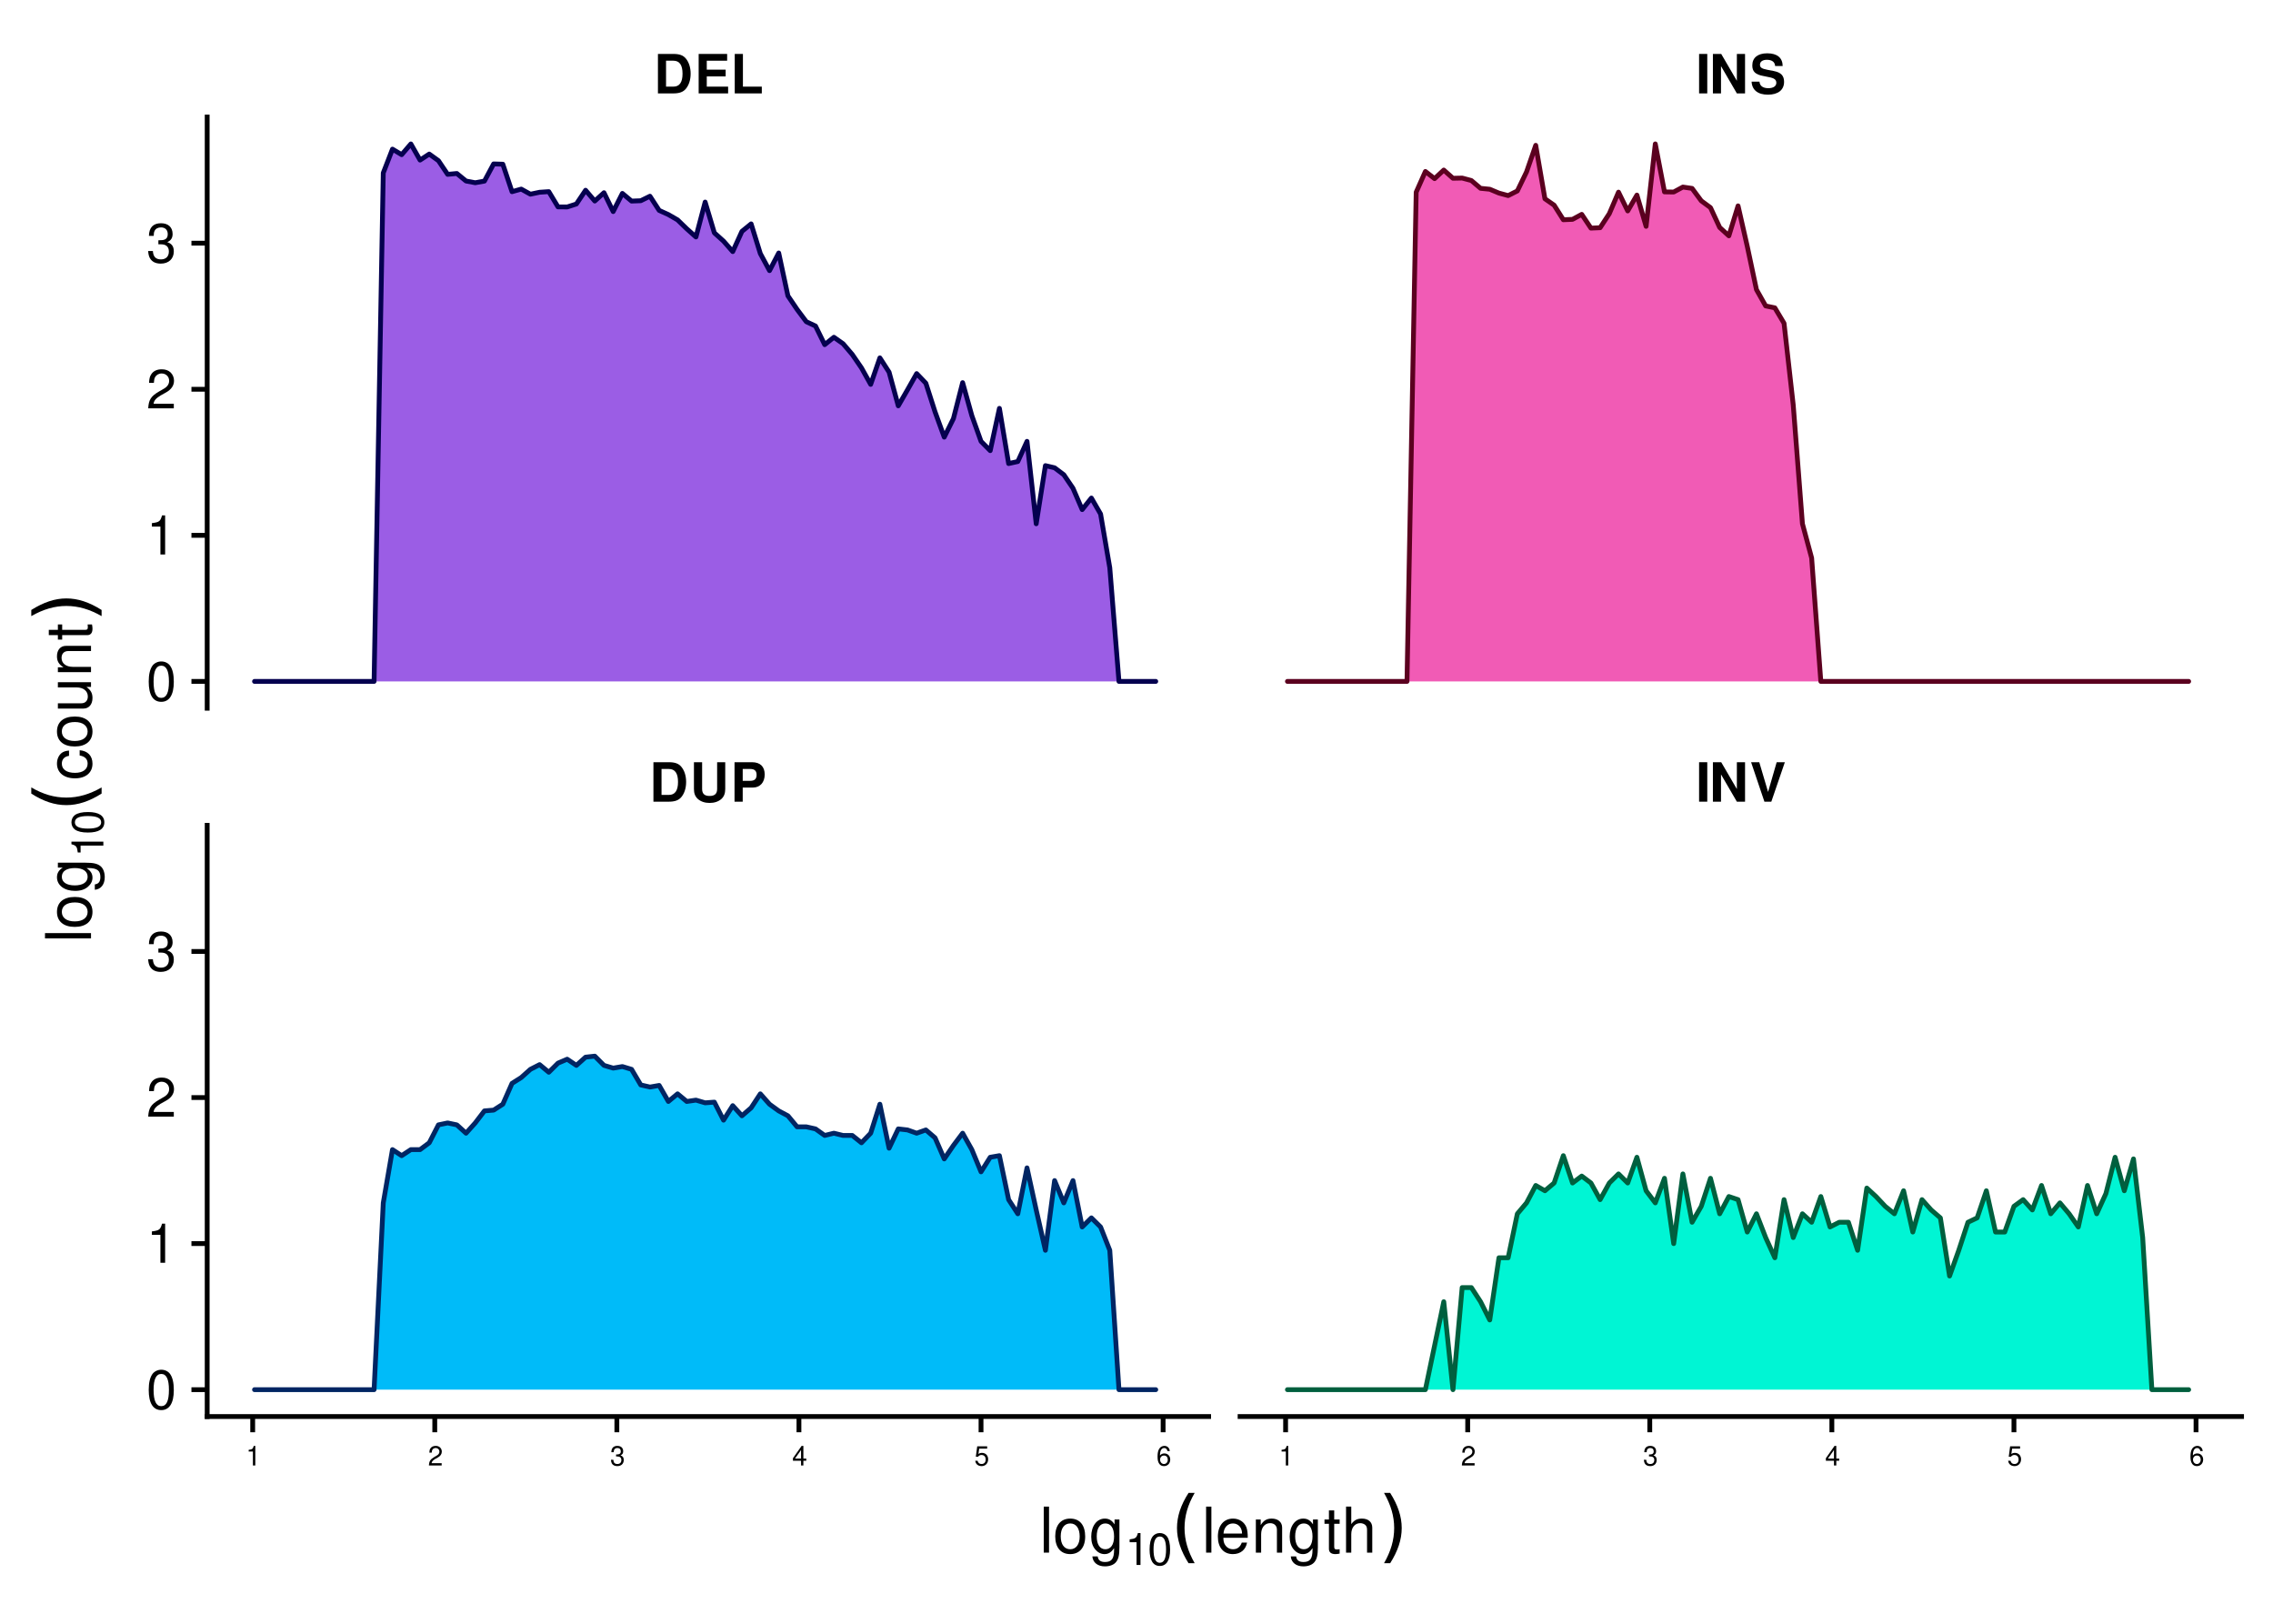 <?xml version="1.0" encoding="UTF-8"?>
<svg xmlns="http://www.w3.org/2000/svg" xmlns:xlink="http://www.w3.org/1999/xlink" width="504pt" height="360pt" viewBox="0 0 504 360" version="1.1">
<defs>
<g>
<symbol overflow="visible" id="glyph0-0">
<path style="stroke:none;" d=""/>
</symbol>
<symbol overflow="visible" id="glyph0-1">
<path style="stroke:none;" d="M 0.922 0 L 4.344 0 C 5.672 0 6.516 -0.312 7.109 -1.016 C 7.797 -1.844 8.172 -3.016 8.172 -4.375 C 8.172 -5.734 7.797 -6.906 7.109 -7.734 C 6.516 -8.453 5.688 -8.75 4.344 -8.75 L 0.922 -8.75 Z M 2.719 -1.5 L 2.719 -7.25 L 4.344 -7.25 C 5.703 -7.25 6.375 -6.297 6.375 -4.375 C 6.375 -2.453 5.703 -1.5 4.344 -1.5 Z M 2.719 -1.5 "/>
</symbol>
<symbol overflow="visible" id="glyph0-2">
<path style="stroke:none;" d="M 6.047 -8.75 L 6.047 -2.812 C 6.047 -1.766 5.516 -1.266 4.375 -1.266 C 3.25 -1.266 2.719 -1.766 2.719 -2.812 L 2.719 -8.75 L 0.906 -8.75 L 0.906 -2.812 C 0.906 -1.844 1.172 -1.141 1.766 -0.609 C 2.406 -0.031 3.328 0.281 4.375 0.281 C 5.438 0.281 6.359 -0.031 7 -0.609 C 7.578 -1.141 7.844 -1.844 7.844 -2.812 L 7.844 -8.75 Z M 6.047 -8.75 "/>
</symbol>
<symbol overflow="visible" id="glyph0-3">
<path style="stroke:none;" d="M 2.719 -3.125 L 4.953 -3.125 C 6.562 -3.125 7.594 -4.266 7.594 -6.031 C 7.594 -7.781 6.594 -8.75 4.781 -8.75 L 0.906 -8.75 L 0.906 0 L 2.719 0 Z M 2.719 -4.625 L 2.719 -7.25 L 4.391 -7.25 C 5.359 -7.25 5.797 -6.828 5.797 -5.938 C 5.797 -5.047 5.359 -4.625 4.391 -4.625 Z M 2.719 -4.625 "/>
</symbol>
<symbol overflow="visible" id="glyph0-4">
<path style="stroke:none;" d="M 2.562 -8.75 L 0.75 -8.75 L 0.75 0 L 2.562 0 Z M 2.562 -8.75 "/>
</symbol>
<symbol overflow="visible" id="glyph0-5">
<path style="stroke:none;" d="M 6.125 0 L 7.938 0 L 7.938 -8.75 L 6.125 -8.75 L 6.125 -2.797 L 2.656 -8.75 L 0.812 -8.75 L 0.812 0 L 2.609 0 L 2.609 -6.047 Z M 6.125 0 "/>
</symbol>
<symbol overflow="visible" id="glyph0-6">
<path style="stroke:none;" d="M 4.766 0 L 7.766 -8.75 L 5.953 -8.75 L 4.047 -2.156 L 2.094 -8.75 L 0.281 -8.75 L 3.234 0 Z M 4.766 0 "/>
</symbol>
<symbol overflow="visible" id="glyph0-7">
<path style="stroke:none;" d="M 2.75 -3.766 L 6.938 -3.766 L 6.938 -5.266 L 2.75 -5.266 L 2.75 -7.25 L 7.266 -7.25 L 7.266 -8.75 L 0.953 -8.75 L 0.953 0 L 7.484 0 L 7.484 -1.5 L 2.75 -1.5 Z M 2.75 -3.766 "/>
</symbol>
<symbol overflow="visible" id="glyph0-8">
<path style="stroke:none;" d="M 2.766 -8.75 L 0.953 -8.75 L 0.953 0 L 6.953 0 L 6.953 -1.5 L 2.766 -1.5 Z M 2.766 -8.75 "/>
</symbol>
<symbol overflow="visible" id="glyph0-9">
<path style="stroke:none;" d="M 7.281 -6.078 C 7.266 -7.891 6.062 -8.891 3.859 -8.891 C 1.75 -8.891 0.547 -7.906 0.547 -6.203 C 0.547 -4.844 1.219 -4.188 3 -3.859 L 4.219 -3.609 C 5.422 -3.391 5.875 -3.047 5.875 -2.344 C 5.875 -1.609 5.203 -1.156 4.109 -1.156 C 2.875 -1.156 2.203 -1.688 2.141 -2.609 L 0.391 -2.609 C 0.484 -0.75 1.781 0.281 4.016 0.281 C 6.266 0.281 7.594 -0.766 7.594 -2.562 C 7.594 -3.938 6.906 -4.656 5.281 -4.969 L 3.906 -5.234 C 2.625 -5.484 2.25 -5.734 2.25 -6.375 C 2.25 -7.031 2.828 -7.453 3.766 -7.453 C 4.906 -7.453 5.547 -6.969 5.609 -6.078 Z M 7.281 -6.078 "/>
</symbol>
<symbol overflow="visible" id="glyph1-0">
<path style="stroke:none;" d=""/>
</symbol>
<symbol overflow="visible" id="glyph1-1">
<path style="stroke:none;" d="M 1.547 -3.094 L 1.547 0 L 2.078 0 L 2.078 -4.344 L 1.734 -4.344 C 1.547 -3.672 1.422 -3.578 0.609 -3.469 L 0.609 -3.094 Z M 1.547 -3.094 "/>
</symbol>
<symbol overflow="visible" id="glyph1-2">
<path style="stroke:none;" d="M 3.031 -0.516 L 0.797 -0.516 C 0.859 -0.875 1.047 -1.109 1.562 -1.422 L 2.172 -1.766 C 2.766 -2.094 3.062 -2.531 3.062 -3.078 C 3.062 -3.438 2.922 -3.766 2.672 -4 C 2.422 -4.234 2.109 -4.344 1.703 -4.344 C 1.156 -4.344 0.766 -4.141 0.531 -3.781 C 0.375 -3.547 0.312 -3.281 0.297 -2.844 L 0.828 -2.844 C 0.844 -3.125 0.875 -3.312 0.953 -3.453 C 1.094 -3.719 1.375 -3.875 1.688 -3.875 C 2.172 -3.875 2.531 -3.531 2.531 -3.062 C 2.531 -2.719 2.328 -2.406 1.953 -2.203 L 1.391 -1.875 C 0.516 -1.359 0.25 -0.953 0.203 0 L 3.031 0 Z M 3.031 -0.516 "/>
</symbol>
<symbol overflow="visible" id="glyph1-3">
<path style="stroke:none;" d="M 1.328 -2 L 1.609 -2 C 2.188 -2 2.5 -1.734 2.5 -1.203 C 2.5 -0.656 2.172 -0.328 1.625 -0.328 C 1.031 -0.328 0.75 -0.625 0.719 -1.266 L 0.188 -1.266 C 0.219 -0.906 0.281 -0.688 0.375 -0.484 C 0.594 -0.078 1.016 0.141 1.594 0.141 C 2.469 0.141 3.031 -0.391 3.031 -1.219 C 3.031 -1.766 2.828 -2.062 2.312 -2.25 C 2.719 -2.406 2.906 -2.703 2.906 -3.141 C 2.906 -3.891 2.422 -4.344 1.609 -4.344 C 0.75 -4.344 0.297 -3.859 0.281 -2.938 L 0.812 -2.938 C 0.812 -3.203 0.844 -3.359 0.906 -3.484 C 1.031 -3.734 1.297 -3.875 1.625 -3.875 C 2.094 -3.875 2.375 -3.594 2.375 -3.125 C 2.375 -2.812 2.266 -2.641 2.031 -2.531 C 1.891 -2.469 1.688 -2.453 1.328 -2.438 Z M 1.328 -2 "/>
</symbol>
<symbol overflow="visible" id="glyph1-4">
<path style="stroke:none;" d="M 1.969 -1.047 L 1.969 0 L 2.484 0 L 2.484 -1.047 L 3.125 -1.047 L 3.125 -1.531 L 2.484 -1.531 L 2.484 -4.344 L 2.094 -4.344 L 0.172 -1.609 L 0.172 -1.047 Z M 1.969 -1.531 L 0.625 -1.531 L 1.969 -3.438 Z M 1.969 -1.531 "/>
</symbol>
<symbol overflow="visible" id="glyph1-5">
<path style="stroke:none;" d="M 2.859 -4.25 L 0.656 -4.25 L 0.344 -1.938 L 0.828 -1.938 C 1.078 -2.234 1.281 -2.328 1.609 -2.328 C 2.188 -2.328 2.531 -1.938 2.531 -1.312 C 2.531 -0.703 2.188 -0.328 1.609 -0.328 C 1.141 -0.328 0.859 -0.562 0.734 -1.047 L 0.203 -1.047 C 0.281 -0.703 0.344 -0.531 0.469 -0.375 C 0.703 -0.047 1.141 0.141 1.625 0.141 C 2.484 0.141 3.078 -0.484 3.078 -1.391 C 3.078 -2.219 2.516 -2.797 1.703 -2.797 C 1.406 -2.797 1.156 -2.719 0.922 -2.547 L 1.094 -3.734 L 2.859 -3.734 Z M 2.859 -4.25 "/>
</symbol>
<symbol overflow="visible" id="glyph1-6">
<path style="stroke:none;" d="M 2.984 -3.203 C 2.891 -3.922 2.438 -4.344 1.781 -4.344 C 1.312 -4.344 0.891 -4.109 0.641 -3.719 C 0.375 -3.297 0.266 -2.766 0.266 -1.984 C 0.266 -1.25 0.359 -0.781 0.625 -0.406 C 0.844 -0.047 1.219 0.141 1.688 0.141 C 2.5 0.141 3.078 -0.469 3.078 -1.312 C 3.078 -2.109 2.531 -2.672 1.781 -2.672 C 1.359 -2.672 1.031 -2.516 0.797 -2.203 C 0.797 -3.281 1.141 -3.875 1.75 -3.875 C 2.125 -3.875 2.375 -3.625 2.453 -3.203 Z M 1.703 -2.203 C 2.219 -2.203 2.531 -1.844 2.531 -1.266 C 2.531 -0.719 2.172 -0.328 1.688 -0.328 C 1.203 -0.328 0.828 -0.75 0.828 -1.297 C 0.828 -1.844 1.188 -2.203 1.703 -2.203 Z M 1.703 -2.203 "/>
</symbol>
<symbol overflow="visible" id="glyph2-0">
<path style="stroke:none;" d=""/>
</symbol>
<symbol overflow="visible" id="glyph2-1">
<path style="stroke:none;" d="M 3.297 -8.672 C 2.516 -8.672 1.781 -8.312 1.344 -7.734 C 0.797 -6.953 0.516 -5.812 0.516 -4.203 C 0.516 -1.266 1.469 0.281 3.297 0.281 C 5.094 0.281 6.078 -1.266 6.078 -4.125 C 6.078 -5.812 5.812 -6.938 5.25 -7.734 C 4.812 -8.328 4.109 -8.672 3.297 -8.672 Z M 3.297 -7.734 C 4.438 -7.734 5 -6.578 5 -4.219 C 5 -1.75 4.453 -0.594 3.281 -0.594 C 2.156 -0.594 1.594 -1.797 1.594 -4.188 C 1.594 -6.578 2.156 -7.734 3.297 -7.734 Z M 3.297 -7.734 "/>
</symbol>
<symbol overflow="visible" id="glyph2-2">
<path style="stroke:none;" d="M 3.109 -6.188 L 3.109 0 L 4.156 0 L 4.156 -8.672 L 3.469 -8.672 C 3.094 -7.344 2.859 -7.156 1.219 -6.953 L 1.219 -6.188 Z M 3.109 -6.188 "/>
</symbol>
<symbol overflow="visible" id="glyph2-3">
<path style="stroke:none;" d="M 6.078 -1.047 L 1.594 -1.047 C 1.703 -1.766 2.094 -2.219 3.125 -2.859 L 4.328 -3.531 C 5.516 -4.188 6.125 -5.078 6.125 -6.141 C 6.125 -6.859 5.844 -7.531 5.344 -8 C 4.844 -8.453 4.219 -8.672 3.406 -8.672 C 2.328 -8.672 1.531 -8.297 1.062 -7.547 C 0.75 -7.094 0.625 -6.547 0.594 -5.672 L 1.656 -5.672 C 1.688 -6.266 1.766 -6.609 1.906 -6.906 C 2.188 -7.422 2.734 -7.75 3.375 -7.75 C 4.328 -7.75 5.047 -7.062 5.047 -6.125 C 5.047 -5.422 4.656 -4.828 3.906 -4.391 L 2.797 -3.75 C 1.016 -2.719 0.5 -1.906 0.406 -0.016 L 6.078 -0.016 Z M 6.078 -1.047 "/>
</symbol>
<symbol overflow="visible" id="glyph2-4">
<path style="stroke:none;" d="M 2.656 -4 L 3.234 -4 C 4.375 -4 4.984 -3.453 4.984 -2.406 C 4.984 -1.312 4.328 -0.656 3.234 -0.656 C 2.078 -0.656 1.516 -1.25 1.438 -2.516 L 0.391 -2.516 C 0.438 -1.828 0.547 -1.375 0.75 -0.984 C 1.203 -0.141 2.031 0.281 3.188 0.281 C 4.938 0.281 6.078 -0.781 6.078 -2.422 C 6.078 -3.531 5.656 -4.125 4.625 -4.484 C 5.422 -4.812 5.812 -5.406 5.812 -6.281 C 5.812 -7.781 4.844 -8.672 3.234 -8.672 C 1.516 -8.672 0.594 -7.719 0.562 -5.875 L 1.625 -5.875 C 1.625 -6.406 1.688 -6.703 1.812 -6.969 C 2.047 -7.469 2.578 -7.75 3.234 -7.75 C 4.172 -7.75 4.734 -7.188 4.734 -6.25 C 4.734 -5.641 4.531 -5.266 4.062 -5.062 C 3.766 -4.938 3.391 -4.891 2.656 -4.891 Z M 2.656 -4 "/>
</symbol>
<symbol overflow="visible" id="glyph3-0">
<path style="stroke:none;" d=""/>
</symbol>
<symbol overflow="visible" id="glyph3-1">
<path style="stroke:none;" d="M 2.125 -10.203 L 0.953 -10.203 L 0.953 0 L 2.125 0 Z M 2.125 -10.203 "/>
</symbol>
<symbol overflow="visible" id="glyph3-2">
<path style="stroke:none;" d="M 3.812 -7.547 C 1.734 -7.547 0.5 -6.078 0.5 -3.609 C 0.5 -1.141 1.734 0.328 3.828 0.328 C 5.891 0.328 7.141 -1.141 7.141 -3.562 C 7.141 -6.109 5.938 -7.547 3.812 -7.547 Z M 3.828 -6.469 C 5.141 -6.469 5.922 -5.391 5.922 -3.562 C 5.922 -1.828 5.109 -0.75 3.828 -0.75 C 2.516 -0.75 1.719 -1.828 1.719 -3.609 C 1.719 -5.391 2.516 -6.469 3.828 -6.469 Z M 3.828 -6.469 "/>
</symbol>
<symbol overflow="visible" id="glyph3-3">
<path style="stroke:none;" d="M 5.656 -7.344 L 5.656 -6.266 C 5.062 -7.156 4.422 -7.547 3.5 -7.547 C 1.719 -7.547 0.484 -5.891 0.484 -3.547 C 0.484 -2.312 0.781 -1.406 1.406 -0.672 C 1.953 -0.031 2.656 0.328 3.422 0.328 C 4.297 0.328 4.922 -0.062 5.547 -1 L 5.547 -0.609 C 5.547 1.344 5 2.078 3.547 2.078 C 2.547 2.078 2.031 1.688 1.922 0.844 L 0.734 0.844 C 0.844 2.203 1.922 3.047 3.516 3.047 C 4.594 3.047 5.484 2.703 5.969 2.109 C 6.531 1.422 6.734 0.516 6.734 -1.203 L 6.734 -7.344 Z M 3.609 -6.469 C 4.844 -6.469 5.547 -5.438 5.547 -3.562 C 5.547 -1.797 4.828 -0.75 3.609 -0.75 C 2.406 -0.75 1.703 -1.812 1.703 -3.609 C 1.703 -5.406 2.406 -6.469 3.609 -6.469 Z M 3.609 -6.469 "/>
</symbol>
<symbol overflow="visible" id="glyph3-4">
<path style="stroke:none;" d="M 7.188 -3.281 C 7.188 -4.391 7.094 -5.062 6.891 -5.609 C 6.406 -6.812 5.297 -7.547 3.922 -7.547 C 1.875 -7.547 0.562 -5.984 0.562 -3.562 C 0.562 -1.141 1.812 0.328 3.891 0.328 C 5.578 0.328 6.734 -0.625 7.031 -2.219 L 5.859 -2.219 C 5.531 -1.266 4.875 -0.75 3.938 -0.75 C 3.188 -0.75 2.562 -1.094 2.172 -1.703 C 1.891 -2.125 1.797 -2.547 1.781 -3.281 Z M 1.812 -4.234 C 1.906 -5.594 2.734 -6.469 3.906 -6.469 C 5.094 -6.469 5.922 -5.547 5.922 -4.234 Z M 1.812 -4.234 "/>
</symbol>
<symbol overflow="visible" id="glyph3-5">
<path style="stroke:none;" d="M 0.984 -7.344 L 0.984 0 L 2.156 0 L 2.156 -4.047 C 2.156 -5.547 2.938 -6.531 4.141 -6.531 C 5.062 -6.531 5.656 -5.969 5.656 -5.078 L 5.656 0 L 6.812 0 L 6.812 -5.547 C 6.812 -6.766 5.906 -7.547 4.5 -7.547 C 3.406 -7.547 2.703 -7.125 2.062 -6.109 L 2.062 -7.344 Z M 0.984 -7.344 "/>
</symbol>
<symbol overflow="visible" id="glyph3-6">
<path style="stroke:none;" d="M 3.562 -7.344 L 2.359 -7.344 L 2.359 -9.359 L 1.188 -9.359 L 1.188 -7.344 L 0.203 -7.344 L 0.203 -6.391 L 1.188 -6.391 L 1.188 -0.844 C 1.188 -0.078 1.688 0.328 2.609 0.328 C 2.906 0.328 3.156 0.297 3.562 0.219 L 3.562 -0.75 C 3.391 -0.719 3.234 -0.703 3 -0.703 C 2.484 -0.703 2.359 -0.844 2.359 -1.359 L 2.359 -6.391 L 3.562 -6.391 Z M 3.562 -7.344 "/>
</symbol>
<symbol overflow="visible" id="glyph3-7">
<path style="stroke:none;" d="M 0.984 -10.203 L 0.984 0 L 2.141 0 L 2.141 -4.047 C 2.141 -5.547 2.922 -6.531 4.125 -6.531 C 4.516 -6.531 4.891 -6.406 5.172 -6.203 C 5.5 -5.953 5.641 -5.594 5.641 -5.078 L 5.641 0 L 6.797 0 L 6.797 -5.547 C 6.797 -6.781 5.922 -7.547 4.5 -7.547 C 3.453 -7.547 2.828 -7.219 2.141 -6.328 L 2.141 -10.203 Z M 0.984 -10.203 "/>
</symbol>
<symbol overflow="visible" id="glyph4-0">
<path style="stroke:none;" d=""/>
</symbol>
<symbol overflow="visible" id="glyph4-1">
<path style="stroke:none;" d="M 2.531 -5.047 L 2.531 0 L 3.406 0 L 3.406 -7.078 L 2.828 -7.078 C 2.531 -6 2.328 -5.844 1 -5.672 L 1 -5.047 Z M 2.531 -5.047 "/>
</symbol>
<symbol overflow="visible" id="glyph4-2">
<path style="stroke:none;" d="M 2.688 -7.078 C 2.047 -7.078 1.453 -6.797 1.094 -6.312 C 0.641 -5.688 0.422 -4.734 0.422 -3.422 C 0.422 -1.031 1.203 0.219 2.688 0.219 C 4.156 0.219 4.969 -1.031 4.969 -3.375 C 4.969 -4.734 4.75 -5.656 4.297 -6.312 C 3.922 -6.797 3.344 -7.078 2.688 -7.078 Z M 2.688 -6.312 C 3.625 -6.312 4.078 -5.375 4.078 -3.453 C 4.078 -1.438 3.641 -0.484 2.672 -0.484 C 1.766 -0.484 1.297 -1.469 1.297 -3.422 C 1.297 -5.375 1.766 -6.312 2.688 -6.312 Z M 2.688 -6.312 "/>
</symbol>
<symbol overflow="visible" id="glyph5-0">
<path style="stroke:none;" d="M 0.875 3.094 L 0.875 -12.344 L 9.625 -12.344 L 9.625 3.094 Z M 1.859 2.125 L 8.641 2.125 L 8.641 -11.359 L 1.859 -11.359 Z M 1.859 2.125 "/>
</symbol>
<symbol overflow="visible" id="glyph5-1">
<path style="stroke:none;" d="M 5.422 -13.281 C 4.66 -11.969 4.094 -10.672 3.719 -9.391 C 3.352 -8.109 3.172 -6.812 3.172 -5.5 C 3.172 -4.176 3.359 -2.867 3.734 -1.578 C 4.109 -0.297 4.672 1 5.422 2.312 L 4.062 2.312 C 3.207 0.969 2.566 -0.348 2.141 -1.641 C 1.711 -2.93 1.5 -4.219 1.5 -5.5 C 1.5 -6.77 1.707 -8.047 2.125 -9.328 C 2.551 -10.617 3.195 -11.938 4.062 -13.281 Z M 5.422 -13.281 "/>
</symbol>
<symbol overflow="visible" id="glyph5-2">
<path style="stroke:none;" d="M 1.406 -13.281 L 2.766 -13.281 C 3.617 -11.938 4.258 -10.617 4.688 -9.328 C 5.113 -8.047 5.328 -6.77 5.328 -5.5 C 5.328 -4.219 5.113 -2.93 4.688 -1.641 C 4.258 -0.348 3.617 0.969 2.766 2.312 L 1.406 2.312 C 2.156 1 2.719 -0.297 3.094 -1.578 C 3.469 -2.867 3.656 -4.176 3.656 -5.5 C 3.656 -6.812 3.469 -8.109 3.094 -9.391 C 2.719 -10.672 2.156 -11.969 1.406 -13.281 Z M 1.406 -13.281 "/>
</symbol>
<symbol overflow="visible" id="glyph6-0">
<path style="stroke:none;" d=""/>
</symbol>
<symbol overflow="visible" id="glyph6-1">
<path style="stroke:none;" d="M -10.203 -2.125 L -10.203 -0.953 L 0 -0.953 L 0 -2.125 Z M -10.203 -2.125 "/>
</symbol>
<symbol overflow="visible" id="glyph6-2">
<path style="stroke:none;" d="M -7.547 -3.812 C -7.547 -1.734 -6.078 -0.5 -3.609 -0.5 C -1.141 -0.5 0.328 -1.734 0.328 -3.828 C 0.328 -5.891 -1.141 -7.141 -3.562 -7.141 C -6.109 -7.141 -7.547 -5.938 -7.547 -3.812 Z M -6.469 -3.828 C -6.469 -5.141 -5.391 -5.922 -3.562 -5.922 C -1.828 -5.922 -0.75 -5.109 -0.75 -3.828 C -0.75 -2.516 -1.828 -1.719 -3.609 -1.719 C -5.391 -1.719 -6.469 -2.516 -6.469 -3.828 Z M -6.469 -3.828 "/>
</symbol>
<symbol overflow="visible" id="glyph6-3">
<path style="stroke:none;" d="M -7.344 -5.656 L -6.266 -5.656 C -7.156 -5.062 -7.547 -4.422 -7.547 -3.5 C -7.547 -1.719 -5.891 -0.484 -3.547 -0.484 C -2.312 -0.484 -1.406 -0.781 -0.672 -1.406 C -0.031 -1.953 0.328 -2.656 0.328 -3.422 C 0.328 -4.297 -0.062 -4.922 -1 -5.547 L -0.609 -5.547 C 1.344 -5.547 2.078 -5 2.078 -3.547 C 2.078 -2.547 1.688 -2.031 0.844 -1.922 L 0.844 -0.734 C 2.203 -0.844 3.047 -1.922 3.047 -3.516 C 3.047 -4.594 2.703 -5.484 2.109 -5.969 C 1.422 -6.531 0.516 -6.734 -1.203 -6.734 L -7.344 -6.734 Z M -6.469 -3.609 C -6.469 -4.844 -5.438 -5.547 -3.562 -5.547 C -1.797 -5.547 -0.75 -4.828 -0.75 -3.609 C -0.75 -2.406 -1.812 -1.703 -3.609 -1.703 C -5.406 -1.703 -6.469 -2.406 -6.469 -3.609 Z M -6.469 -3.609 "/>
</symbol>
<symbol overflow="visible" id="glyph6-4">
<path style="stroke:none;" d="M -4.875 -6.594 C -5.594 -6.531 -6.047 -6.391 -6.453 -6.109 C -7.141 -5.594 -7.547 -4.719 -7.547 -3.703 C -7.547 -1.703 -5.984 -0.438 -3.547 -0.438 C -1.172 -0.438 0.328 -1.688 0.328 -3.688 C 0.328 -5.438 -0.734 -6.531 -2.516 -6.672 L -2.516 -5.5 C -1.344 -5.312 -0.75 -4.703 -0.75 -3.703 C -0.75 -2.422 -1.812 -1.656 -3.547 -1.656 C -5.375 -1.656 -6.469 -2.406 -6.469 -3.688 C -6.469 -4.656 -5.891 -5.281 -4.875 -5.422 Z M -4.875 -6.594 "/>
</symbol>
<symbol overflow="visible" id="glyph6-5">
<path style="stroke:none;" d="M 0 -6.75 L -7.344 -6.75 L -7.344 -5.594 L -3.172 -5.594 C -1.688 -5.594 -0.703 -4.797 -0.703 -3.578 C -0.703 -2.656 -1.266 -2.078 -2.141 -2.078 L -7.344 -2.078 L -7.344 -0.906 L -1.688 -0.906 C -0.469 -0.906 0.328 -1.812 0.328 -3.25 C 0.328 -4.328 -0.062 -5.016 -1.016 -5.703 L 0 -5.703 Z M 0 -6.75 "/>
</symbol>
<symbol overflow="visible" id="glyph6-6">
<path style="stroke:none;" d="M -7.344 -0.984 L 0 -0.984 L 0 -2.156 L -4.047 -2.156 C -5.547 -2.156 -6.531 -2.938 -6.531 -4.141 C -6.531 -5.062 -5.969 -5.656 -5.078 -5.656 L 0 -5.656 L 0 -6.812 L -5.547 -6.812 C -6.766 -6.812 -7.547 -5.906 -7.547 -4.5 C -7.547 -3.406 -7.125 -2.703 -6.109 -2.062 L -7.344 -2.062 Z M -7.344 -0.984 "/>
</symbol>
<symbol overflow="visible" id="glyph6-7">
<path style="stroke:none;" d="M -7.344 -3.562 L -7.344 -2.359 L -9.359 -2.359 L -9.359 -1.188 L -7.344 -1.188 L -7.344 -0.203 L -6.391 -0.203 L -6.391 -1.188 L -0.844 -1.188 C -0.078 -1.188 0.328 -1.688 0.328 -2.609 C 0.328 -2.906 0.297 -3.156 0.219 -3.562 L -0.75 -3.562 C -0.719 -3.391 -0.703 -3.234 -0.703 -3 C -0.703 -2.484 -0.844 -2.359 -1.359 -2.359 L -6.391 -2.359 L -6.391 -3.562 Z M -7.344 -3.562 "/>
</symbol>
<symbol overflow="visible" id="glyph7-0">
<path style="stroke:none;" d=""/>
</symbol>
<symbol overflow="visible" id="glyph7-1">
<path style="stroke:none;" d="M -5.047 -2.531 L 0 -2.531 L 0 -3.406 L -7.078 -3.406 L -7.078 -2.828 C -6 -2.531 -5.844 -2.328 -5.672 -1 L -5.047 -1 Z M -5.047 -2.531 "/>
</symbol>
<symbol overflow="visible" id="glyph7-2">
<path style="stroke:none;" d="M -7.078 -2.688 C -7.078 -2.047 -6.797 -1.453 -6.312 -1.094 C -5.688 -0.641 -4.734 -0.422 -3.422 -0.422 C -1.031 -0.422 0.219 -1.203 0.219 -2.688 C 0.219 -4.156 -1.031 -4.969 -3.375 -4.969 C -4.734 -4.969 -5.656 -4.75 -6.312 -4.297 C -6.797 -3.922 -7.078 -3.344 -7.078 -2.688 Z M -6.312 -2.688 C -6.312 -3.625 -5.375 -4.078 -3.453 -4.078 C -1.438 -4.078 -0.484 -3.641 -0.484 -2.672 C -0.484 -1.766 -1.469 -1.297 -3.422 -1.297 C -5.375 -1.297 -6.312 -1.766 -6.312 -2.688 Z M -6.312 -2.688 "/>
</symbol>
<symbol overflow="visible" id="glyph8-0">
<path style="stroke:none;" d="M 3.094 -0.875 L -12.344 -0.875 L -12.344 -9.625 L 3.094 -9.625 Z M 2.125 -1.859 L 2.125 -8.641 L -11.359 -8.641 L -11.359 -1.859 Z M 2.125 -1.859 "/>
</symbol>
<symbol overflow="visible" id="glyph8-1">
<path style="stroke:none;" d="M -13.281 -5.422 C -11.969 -4.66 -10.672 -4.094 -9.391 -3.719 C -8.109 -3.352 -6.812 -3.172 -5.5 -3.172 C -4.176 -3.172 -2.867 -3.359 -1.578 -3.734 C -0.297 -4.109 1 -4.672 2.312 -5.422 L 2.312 -4.062 C 0.969 -3.207 -0.348 -2.566 -1.641 -2.141 C -2.93 -1.711 -4.219 -1.5 -5.5 -1.5 C -6.77 -1.5 -8.047 -1.707 -9.328 -2.125 C -10.617 -2.551 -11.938 -3.195 -13.281 -4.062 Z M -13.281 -5.422 "/>
</symbol>
<symbol overflow="visible" id="glyph8-2">
<path style="stroke:none;" d="M -13.281 -1.406 L -13.281 -2.766 C -11.938 -3.617 -10.617 -4.258 -9.328 -4.688 C -8.047 -5.113 -6.77 -5.328 -5.5 -5.328 C -4.219 -5.328 -2.93 -5.113 -1.641 -4.688 C -0.348 -4.258 0.969 -3.617 2.312 -2.766 L 2.312 -1.406 C 1 -2.156 -0.297 -2.719 -1.578 -3.094 C -2.867 -3.469 -4.176 -3.656 -5.5 -3.656 C -6.812 -3.656 -8.109 -3.469 -9.391 -3.094 C -10.672 -2.719 -11.969 -2.156 -13.281 -1.406 Z M -13.281 -1.406 "/>
</symbol>
</g>
</defs>
<g id="surface1834">
<rect x="0" y="0" width="504" height="360" style="fill:rgb(100%,100%,100%);fill-opacity:1;stroke:none;"/>
<path style=" stroke:none;fill-rule:nonzero;fill:rgb(60.784%,36.471%,89.804%);fill-opacity:1;" d="M 56.438 151.074 L 82.945 151.074 L 84.984 38.336 L 87.023 33.066 L 89.062 34.293 L 91.102 31.914 L 93.141 35.492 L 95.18 34.156 L 97.219 35.625 L 99.258 38.656 L 101.297 38.465 L 103.336 40.133 L 105.375 40.516 L 107.414 40.152 L 109.453 36.344 L 111.492 36.406 L 113.531 42.5 L 115.57 41.926 L 117.609 43.055 L 119.648 42.625 L 121.688 42.488 L 123.727 45.871 L 125.766 45.887 L 127.805 45.227 L 129.844 42.18 L 131.883 44.57 L 133.922 42.727 L 135.961 46.91 L 138 42.879 L 140.039 44.582 L 142.078 44.504 L 144.117 43.504 L 146.16 46.648 L 148.199 47.574 L 150.238 48.75 L 152.277 50.723 L 154.316 52.539 L 156.355 44.801 L 158.395 51.625 L 160.434 53.461 L 162.473 55.781 L 164.512 51.297 L 166.551 49.637 L 168.59 56.219 L 170.629 60 L 172.668 56.09 L 174.707 65.594 L 176.746 68.602 L 178.785 71.328 L 180.824 72.281 L 182.863 76.414 L 184.902 74.773 L 186.941 76.207 L 188.98 78.594 L 191.02 81.57 L 193.059 85.223 L 195.098 79.344 L 197.137 82.504 L 199.176 89.98 L 201.215 86.445 L 203.254 82.832 L 205.293 84.961 L 207.332 91.32 L 209.371 96.922 L 211.41 92.801 L 213.449 84.836 L 215.488 92.148 L 217.527 97.852 L 219.566 99.91 L 221.605 90.539 L 223.645 102.777 L 225.684 102.328 L 227.723 97.852 L 229.762 116.125 L 231.801 103.238 L 233.84 103.715 L 235.879 105.25 L 237.918 108.254 L 239.957 112.984 L 241.996 110.422 L 244.035 113.957 L 246.074 125.871 L 248.113 151.074 L 256.27 151.074 Z M 56.438 151.074 "/>
<path style="fill:none;stroke-width:1.067;stroke-linecap:round;stroke-linejoin:round;stroke:rgb(1.961%,0%,30.98%);stroke-opacity:1;stroke-miterlimit:10;" d="M 56.438 151.074 L 82.945 151.074 L 84.984 38.336 L 87.023 33.066 L 89.062 34.293 L 91.102 31.914 L 93.141 35.492 L 95.18 34.156 L 97.219 35.625 L 99.258 38.656 L 101.297 38.465 L 103.336 40.133 L 105.375 40.516 L 107.414 40.152 L 109.453 36.344 L 111.492 36.406 L 113.531 42.5 L 115.57 41.926 L 117.609 43.055 L 119.648 42.625 L 121.688 42.488 L 123.727 45.871 L 125.766 45.887 L 127.805 45.227 L 129.844 42.18 L 131.883 44.57 L 133.922 42.727 L 135.961 46.91 L 138 42.879 L 140.039 44.582 L 142.078 44.504 L 144.117 43.504 L 146.16 46.648 L 148.199 47.574 L 150.238 48.75 L 152.277 50.723 L 154.316 52.539 L 156.355 44.801 L 158.395 51.625 L 160.434 53.461 L 162.473 55.781 L 164.512 51.297 L 166.551 49.637 L 168.59 56.219 L 170.629 60 L 172.668 56.09 L 174.707 65.594 L 176.746 68.602 L 178.785 71.328 L 180.824 72.281 L 182.863 76.414 L 184.902 74.773 L 186.941 76.207 L 188.98 78.594 L 191.02 81.57 L 193.059 85.223 L 195.098 79.344 L 197.137 82.504 L 199.176 89.98 L 201.215 86.445 L 203.254 82.832 L 205.293 84.961 L 207.332 91.32 L 209.371 96.922 L 211.41 92.801 L 213.449 84.836 L 215.488 92.148 L 217.527 97.852 L 219.566 99.91 L 221.605 90.539 L 223.645 102.777 L 225.684 102.328 L 227.723 97.852 L 229.762 116.125 L 231.801 103.238 L 233.84 103.715 L 235.879 105.25 L 237.918 108.254 L 239.957 112.984 L 241.996 110.422 L 244.035 113.957 L 246.074 125.871 L 248.113 151.074 L 256.27 151.074 "/>
<path style=" stroke:none;fill-rule:nonzero;fill:rgb(0%,73.333%,97.647%);fill-opacity:1;" d="M 56.438 308.105 L 82.945 308.105 L 84.984 266.691 L 87.023 254.883 L 89.062 256.223 L 91.102 254.883 L 93.141 254.883 L 95.18 253.367 L 97.219 249.395 L 99.258 248.969 L 101.297 249.395 L 103.336 251.242 L 105.375 248.969 L 107.414 246.297 L 109.453 246.125 L 111.492 244.816 L 113.531 240.195 L 115.57 238.906 L 117.609 237.082 L 119.648 236.039 L 121.688 237.727 L 123.727 235.707 L 125.766 234.836 L 127.805 236.207 L 129.844 234.383 L 131.883 234.16 L 133.922 236.207 L 135.961 236.812 L 138 236.465 L 140.039 237.082 L 142.078 240.539 L 144.117 241.008 L 146.16 240.652 L 148.199 244.207 L 150.238 242.516 L 152.277 244.207 L 154.316 243.91 L 156.355 244.508 L 158.395 244.355 L 160.434 248.352 L 162.473 245.133 L 164.512 247.383 L 166.551 245.621 L 168.59 242.516 L 170.629 244.816 L 172.668 246.297 L 174.707 247.383 L 176.746 249.832 L 178.785 249.832 L 180.824 250.289 L 182.863 251.742 L 184.902 251.242 L 186.941 251.742 L 188.98 251.742 L 191.02 253.367 L 193.059 251.242 L 195.098 244.816 L 197.137 254.566 L 199.176 250.289 L 201.215 250.52 L 203.254 251.242 L 205.293 250.52 L 207.332 252.266 L 209.371 256.945 L 211.41 253.953 L 213.449 251.242 L 215.488 254.883 L 217.527 259.809 L 219.566 256.578 L 221.605 256.223 L 223.645 265.973 L 225.684 269.109 L 227.723 258.93 L 229.762 268.258 L 231.801 277.203 L 233.84 261.75 L 235.879 266.691 L 237.918 261.75 L 239.957 272.031 L 241.996 270.016 L 244.035 272.031 L 246.074 277.203 L 248.113 308.105 L 256.27 308.105 Z M 56.438 308.105 "/>
<path style="fill:none;stroke-width:1.067;stroke-linecap:round;stroke-linejoin:round;stroke:rgb(0%,14.51%,38.824%);stroke-opacity:1;stroke-miterlimit:10;" d="M 56.438 308.105 L 82.945 308.105 L 84.984 266.691 L 87.023 254.883 L 89.062 256.223 L 91.102 254.883 L 93.141 254.883 L 95.18 253.367 L 97.219 249.395 L 99.258 248.969 L 101.297 249.395 L 103.336 251.242 L 105.375 248.969 L 107.414 246.297 L 109.453 246.125 L 111.492 244.816 L 113.531 240.195 L 115.57 238.906 L 117.609 237.082 L 119.648 236.039 L 121.688 237.727 L 123.727 235.707 L 125.766 234.836 L 127.805 236.207 L 129.844 234.383 L 131.883 234.16 L 133.922 236.207 L 135.961 236.812 L 138 236.465 L 140.039 237.082 L 142.078 240.539 L 144.117 241.008 L 146.16 240.652 L 148.199 244.207 L 150.238 242.516 L 152.277 244.207 L 154.316 243.91 L 156.355 244.508 L 158.395 244.355 L 160.434 248.352 L 162.473 245.133 L 164.512 247.383 L 166.551 245.621 L 168.59 242.516 L 170.629 244.816 L 172.668 246.297 L 174.707 247.383 L 176.746 249.832 L 178.785 249.832 L 180.824 250.289 L 182.863 251.742 L 184.902 251.242 L 186.941 251.742 L 188.98 251.742 L 191.02 253.367 L 193.059 251.242 L 195.098 244.816 L 197.137 254.566 L 199.176 250.289 L 201.215 250.52 L 203.254 251.242 L 205.293 250.52 L 207.332 252.266 L 209.371 256.945 L 211.41 253.953 L 213.449 251.242 L 215.488 254.883 L 217.527 259.809 L 219.566 256.578 L 221.605 256.223 L 223.645 265.973 L 225.684 269.109 L 227.723 258.93 L 229.762 268.258 L 231.801 277.203 L 233.84 261.75 L 235.879 266.691 L 237.918 261.75 L 239.957 272.031 L 241.996 270.016 L 244.035 272.031 L 246.074 277.203 L 248.113 308.105 L 256.27 308.105 "/>
<path style=" stroke:none;fill-rule:nonzero;fill:rgb(94.51%,35.686%,70.98%);fill-opacity:1;" d="M 285.469 151.074 L 311.977 151.074 L 314.016 42.605 L 316.055 38.02 L 318.094 39.605 L 320.133 37.703 L 322.172 39.523 L 324.211 39.48 L 326.25 40.023 L 328.289 41.754 L 330.328 41.957 L 332.367 42.809 L 334.406 43.363 L 336.445 42.332 L 338.484 38.113 L 340.523 32.219 L 342.562 44.07 L 344.602 45.488 L 346.645 48.723 L 348.684 48.633 L 350.723 47.527 L 352.762 50.578 L 354.801 50.488 L 356.84 47.371 L 358.879 42.602 L 360.918 46.766 L 362.957 43.25 L 364.996 50.184 L 367.035 31.906 L 369.074 42.543 L 371.113 42.574 L 373.152 41.473 L 375.191 41.77 L 377.23 44.527 L 379.27 46.031 L 381.309 50.426 L 383.348 52.285 L 385.387 45.645 L 387.426 54.609 L 389.465 64.211 L 391.504 67.828 L 393.543 68.25 L 395.582 71.672 L 397.621 89.797 L 399.66 116.125 L 401.699 123.703 L 403.738 151.074 L 485.301 151.074 Z M 285.469 151.074 "/>
<path style="fill:none;stroke-width:1.067;stroke-linecap:round;stroke-linejoin:round;stroke:rgb(35.686%,0%,12.157%);stroke-opacity:1;stroke-miterlimit:10;" d="M 285.469 151.074 L 311.977 151.074 L 314.016 42.605 L 316.055 38.02 L 318.094 39.605 L 320.133 37.703 L 322.172 39.523 L 324.211 39.48 L 326.25 40.023 L 328.289 41.754 L 330.328 41.957 L 332.367 42.809 L 334.406 43.363 L 336.445 42.332 L 338.484 38.113 L 340.523 32.219 L 342.562 44.07 L 344.602 45.488 L 346.645 48.723 L 348.684 48.633 L 350.723 47.527 L 352.762 50.578 L 354.801 50.488 L 356.84 47.371 L 358.879 42.602 L 360.918 46.766 L 362.957 43.25 L 364.996 50.184 L 367.035 31.906 L 369.074 42.543 L 371.113 42.574 L 373.152 41.473 L 375.191 41.77 L 377.23 44.527 L 379.27 46.031 L 381.309 50.426 L 383.348 52.285 L 385.387 45.645 L 387.426 54.609 L 389.465 64.211 L 391.504 67.828 L 393.543 68.25 L 395.582 71.672 L 397.621 89.797 L 399.66 116.125 L 401.699 123.703 L 403.738 151.074 L 485.301 151.074 "/>
<path style=" stroke:none;fill-rule:nonzero;fill:rgb(0%,96.078%,83.137%);fill-opacity:1;" d="M 285.469 308.105 L 316.055 308.105 L 320.133 288.605 L 322.172 308.105 L 324.211 285.469 L 326.25 285.469 L 328.289 288.605 L 330.328 292.652 L 332.367 278.859 L 334.406 278.859 L 336.445 269.109 L 338.484 266.691 L 340.523 262.832 L 342.562 264.004 L 344.602 262.281 L 346.645 256.223 L 348.684 262.281 L 350.723 260.746 L 352.762 262.281 L 354.801 265.973 L 356.84 262.281 L 358.879 260.27 L 360.918 262.281 L 362.957 256.578 L 364.996 264.004 L 367.035 266.691 L 369.074 261.238 L 371.113 275.719 L 373.152 260.27 L 375.191 270.988 L 377.23 267.453 L 379.27 261.238 L 381.309 269.109 L 383.348 265.285 L 385.387 265.973 L 387.426 273.156 L 389.465 269.109 L 391.504 274.379 L 393.543 278.859 L 395.582 265.973 L 397.621 274.379 L 399.66 269.109 L 401.699 270.988 L 403.738 265.285 L 405.777 272.031 L 407.816 270.988 L 409.855 270.988 L 411.895 277.203 L 413.934 263.406 L 415.973 265.285 L 418.012 267.453 L 420.051 269.109 L 422.09 264.004 L 424.129 273.156 L 426.168 265.973 L 428.207 268.258 L 430.246 270.016 L 432.285 282.906 L 434.324 277.203 L 436.363 270.988 L 438.402 270.016 L 440.441 264.004 L 442.48 273.156 L 444.52 273.156 L 446.559 267.453 L 448.598 265.973 L 450.637 268.258 L 452.676 262.832 L 454.715 269.109 L 456.754 266.691 L 458.793 269.109 L 460.832 272.031 L 462.871 262.832 L 464.91 269.109 L 466.949 264.629 L 468.988 256.578 L 471.027 264.004 L 473.066 256.945 L 475.105 274.379 L 477.145 308.105 L 485.301 308.105 Z M 285.469 308.105 "/>
<path style="fill:none;stroke-width:1.067;stroke-linecap:round;stroke-linejoin:round;stroke:rgb(0%,37.255%,24.314%);stroke-opacity:1;stroke-miterlimit:10;" d="M 285.469 308.105 L 316.055 308.105 L 320.133 288.605 L 322.172 308.105 L 324.211 285.469 L 326.25 285.469 L 328.289 288.605 L 330.328 292.652 L 332.367 278.859 L 334.406 278.859 L 336.445 269.109 L 338.484 266.691 L 340.523 262.832 L 342.562 264.004 L 344.602 262.281 L 346.645 256.223 L 348.684 262.281 L 350.723 260.746 L 352.762 262.281 L 354.801 265.973 L 356.84 262.281 L 358.879 260.27 L 360.918 262.281 L 362.957 256.578 L 364.996 264.004 L 367.035 266.691 L 369.074 261.238 L 371.113 275.719 L 373.152 260.27 L 375.191 270.988 L 377.23 267.453 L 379.27 261.238 L 381.309 269.109 L 383.348 265.285 L 385.387 265.973 L 387.426 273.156 L 389.465 269.109 L 391.504 274.379 L 393.543 278.859 L 395.582 265.973 L 397.621 274.379 L 399.66 269.109 L 401.699 270.988 L 403.738 265.285 L 405.777 272.031 L 407.816 270.988 L 409.855 270.988 L 411.895 277.203 L 413.934 263.406 L 415.973 265.285 L 418.012 267.453 L 420.051 269.109 L 422.09 264.004 L 424.129 273.156 L 426.168 265.973 L 428.207 268.258 L 430.246 270.016 L 432.285 282.906 L 434.324 277.203 L 436.363 270.988 L 438.402 270.016 L 440.441 264.004 L 442.48 273.156 L 444.52 273.156 L 446.559 267.453 L 448.598 265.973 L 450.637 268.258 L 452.676 262.832 L 454.715 269.109 L 456.754 266.691 L 458.793 269.109 L 460.832 272.031 L 462.871 262.832 L 464.91 269.109 L 466.949 264.629 L 468.988 256.578 L 471.027 264.004 L 473.066 256.945 L 475.105 274.379 L 477.145 308.105 L 485.301 308.105 "/>
<g style="fill:rgb(0%,0%,0%);fill-opacity:1;">
  <use xlink:href="#glyph0-1" x="143.965" y="177.74"/>
  <use xlink:href="#glyph0-2" x="152.965" y="177.74"/>
  <use xlink:href="#glyph0-3" x="161.965" y="177.74"/>
</g>
<g style="fill:rgb(0%,0%,0%);fill-opacity:1;">
  <use xlink:href="#glyph0-4" x="375.996" y="177.74"/>
  <use xlink:href="#glyph0-5" x="378.996" y="177.74"/>
  <use xlink:href="#glyph0-6" x="387.996" y="177.74"/>
</g>
<g style="fill:rgb(0%,0%,0%);fill-opacity:1;">
  <use xlink:href="#glyph0-1" x="144.965" y="20.709"/>
  <use xlink:href="#glyph0-7" x="153.965" y="20.709"/>
  <use xlink:href="#glyph0-8" x="161.965" y="20.709"/>
</g>
<g style="fill:rgb(0%,0%,0%);fill-opacity:1;">
  <use xlink:href="#glyph0-4" x="375.996" y="20.709"/>
  <use xlink:href="#glyph0-5" x="378.996" y="20.709"/>
  <use xlink:href="#glyph0-9" x="387.996" y="20.709"/>
</g>
<path style="fill:none;stroke-width:1.067;stroke-linecap:square;stroke-linejoin:round;stroke:rgb(0%,0%,0%);stroke-opacity:1;stroke-miterlimit:10;" d="M 45.938 314.062 L 267.996 314.062 "/>
<path style="fill:none;stroke-width:1.067;stroke-linecap:butt;stroke-linejoin:round;stroke:rgb(0%,0%,0%);stroke-opacity:1;stroke-miterlimit:10;" d="M 56.031 317.551 L 56.031 314.062 "/>
<path style="fill:none;stroke-width:1.067;stroke-linecap:butt;stroke-linejoin:round;stroke:rgb(0%,0%,0%);stroke-opacity:1;stroke-miterlimit:10;" d="M 96.402 317.551 L 96.402 314.062 "/>
<path style="fill:none;stroke-width:1.067;stroke-linecap:butt;stroke-linejoin:round;stroke:rgb(0%,0%,0%);stroke-opacity:1;stroke-miterlimit:10;" d="M 136.777 317.551 L 136.777 314.062 "/>
<path style="fill:none;stroke-width:1.067;stroke-linecap:butt;stroke-linejoin:round;stroke:rgb(0%,0%,0%);stroke-opacity:1;stroke-miterlimit:10;" d="M 177.152 317.551 L 177.152 314.062 "/>
<path style="fill:none;stroke-width:1.067;stroke-linecap:butt;stroke-linejoin:round;stroke:rgb(0%,0%,0%);stroke-opacity:1;stroke-miterlimit:10;" d="M 217.527 317.551 L 217.527 314.062 "/>
<path style="fill:none;stroke-width:1.067;stroke-linecap:butt;stroke-linejoin:round;stroke:rgb(0%,0%,0%);stroke-opacity:1;stroke-miterlimit:10;" d="M 257.902 317.551 L 257.902 314.062 "/>
<g style="fill:rgb(0%,0%,0%);fill-opacity:1;">
  <use xlink:href="#glyph1-1" x="54.531" y="324.913"/>
</g>
<g style="fill:rgb(0%,0%,0%);fill-opacity:1;">
  <use xlink:href="#glyph1-2" x="94.902" y="324.913"/>
</g>
<g style="fill:rgb(0%,0%,0%);fill-opacity:1;">
  <use xlink:href="#glyph1-3" x="135.277" y="324.913"/>
</g>
<g style="fill:rgb(0%,0%,0%);fill-opacity:1;">
  <use xlink:href="#glyph1-4" x="175.652" y="324.913"/>
</g>
<g style="fill:rgb(0%,0%,0%);fill-opacity:1;">
  <use xlink:href="#glyph1-5" x="216.027" y="324.913"/>
</g>
<g style="fill:rgb(0%,0%,0%);fill-opacity:1;">
  <use xlink:href="#glyph1-6" x="256.402" y="324.913"/>
</g>
<path style="fill:none;stroke-width:1.067;stroke-linecap:square;stroke-linejoin:round;stroke:rgb(0%,0%,0%);stroke-opacity:1;stroke-miterlimit:10;" d="M 274.969 314.062 L 497.027 314.062 "/>
<path style="fill:none;stroke-width:1.067;stroke-linecap:butt;stroke-linejoin:round;stroke:rgb(0%,0%,0%);stroke-opacity:1;stroke-miterlimit:10;" d="M 285.062 317.551 L 285.062 314.062 "/>
<path style="fill:none;stroke-width:1.067;stroke-linecap:butt;stroke-linejoin:round;stroke:rgb(0%,0%,0%);stroke-opacity:1;stroke-miterlimit:10;" d="M 325.438 317.551 L 325.438 314.062 "/>
<path style="fill:none;stroke-width:1.067;stroke-linecap:butt;stroke-linejoin:round;stroke:rgb(0%,0%,0%);stroke-opacity:1;stroke-miterlimit:10;" d="M 365.809 317.551 L 365.809 314.062 "/>
<path style="fill:none;stroke-width:1.067;stroke-linecap:butt;stroke-linejoin:round;stroke:rgb(0%,0%,0%);stroke-opacity:1;stroke-miterlimit:10;" d="M 406.184 317.551 L 406.184 314.062 "/>
<path style="fill:none;stroke-width:1.067;stroke-linecap:butt;stroke-linejoin:round;stroke:rgb(0%,0%,0%);stroke-opacity:1;stroke-miterlimit:10;" d="M 446.559 317.551 L 446.559 314.062 "/>
<path style="fill:none;stroke-width:1.067;stroke-linecap:butt;stroke-linejoin:round;stroke:rgb(0%,0%,0%);stroke-opacity:1;stroke-miterlimit:10;" d="M 486.934 317.551 L 486.934 314.062 "/>
<g style="fill:rgb(0%,0%,0%);fill-opacity:1;">
  <use xlink:href="#glyph1-1" x="283.562" y="324.913"/>
</g>
<g style="fill:rgb(0%,0%,0%);fill-opacity:1;">
  <use xlink:href="#glyph1-2" x="323.938" y="324.913"/>
</g>
<g style="fill:rgb(0%,0%,0%);fill-opacity:1;">
  <use xlink:href="#glyph1-3" x="364.309" y="324.913"/>
</g>
<g style="fill:rgb(0%,0%,0%);fill-opacity:1;">
  <use xlink:href="#glyph1-4" x="404.684" y="324.913"/>
</g>
<g style="fill:rgb(0%,0%,0%);fill-opacity:1;">
  <use xlink:href="#glyph1-5" x="445.059" y="324.913"/>
</g>
<g style="fill:rgb(0%,0%,0%);fill-opacity:1;">
  <use xlink:href="#glyph1-6" x="485.434" y="324.913"/>
</g>
<path style="fill:none;stroke-width:1.067;stroke-linecap:square;stroke-linejoin:round;stroke:rgb(0%,0%,0%);stroke-opacity:1;stroke-miterlimit:10;" d="M 45.938 157.031 L 45.938 25.949 "/>
<g style="fill:rgb(0%,0%,0%);fill-opacity:1;">
  <use xlink:href="#glyph2-1" x="32.461" y="155.322"/>
</g>
<g style="fill:rgb(0%,0%,0%);fill-opacity:1;">
  <use xlink:href="#glyph2-2" x="32.461" y="122.936"/>
</g>
<g style="fill:rgb(0%,0%,0%);fill-opacity:1;">
  <use xlink:href="#glyph2-3" x="32.461" y="90.553"/>
</g>
<g style="fill:rgb(0%,0%,0%);fill-opacity:1;">
  <use xlink:href="#glyph2-4" x="32.461" y="58.166"/>
</g>
<path style="fill:none;stroke-width:1.067;stroke-linecap:butt;stroke-linejoin:round;stroke:rgb(0%,0%,0%);stroke-opacity:1;stroke-miterlimit:10;" d="M 42.449 151.074 L 45.938 151.074 "/>
<path style="fill:none;stroke-width:1.067;stroke-linecap:butt;stroke-linejoin:round;stroke:rgb(0%,0%,0%);stroke-opacity:1;stroke-miterlimit:10;" d="M 42.449 118.688 L 45.938 118.688 "/>
<path style="fill:none;stroke-width:1.067;stroke-linecap:butt;stroke-linejoin:round;stroke:rgb(0%,0%,0%);stroke-opacity:1;stroke-miterlimit:10;" d="M 42.449 86.305 L 45.938 86.305 "/>
<path style="fill:none;stroke-width:1.067;stroke-linecap:butt;stroke-linejoin:round;stroke:rgb(0%,0%,0%);stroke-opacity:1;stroke-miterlimit:10;" d="M 42.449 53.918 L 45.938 53.918 "/>
<path style="fill:none;stroke-width:1.067;stroke-linecap:square;stroke-linejoin:round;stroke:rgb(0%,0%,0%);stroke-opacity:1;stroke-miterlimit:10;" d="M 45.938 314.062 L 45.938 182.98 "/>
<g style="fill:rgb(0%,0%,0%);fill-opacity:1;">
  <use xlink:href="#glyph2-1" x="32.461" y="312.354"/>
</g>
<g style="fill:rgb(0%,0%,0%);fill-opacity:1;">
  <use xlink:href="#glyph2-2" x="32.461" y="279.967"/>
</g>
<g style="fill:rgb(0%,0%,0%);fill-opacity:1;">
  <use xlink:href="#glyph2-3" x="32.461" y="247.584"/>
</g>
<g style="fill:rgb(0%,0%,0%);fill-opacity:1;">
  <use xlink:href="#glyph2-4" x="32.461" y="215.197"/>
</g>
<path style="fill:none;stroke-width:1.067;stroke-linecap:butt;stroke-linejoin:round;stroke:rgb(0%,0%,0%);stroke-opacity:1;stroke-miterlimit:10;" d="M 42.449 308.105 L 45.938 308.105 "/>
<path style="fill:none;stroke-width:1.067;stroke-linecap:butt;stroke-linejoin:round;stroke:rgb(0%,0%,0%);stroke-opacity:1;stroke-miterlimit:10;" d="M 42.449 275.719 L 45.938 275.719 "/>
<path style="fill:none;stroke-width:1.067;stroke-linecap:butt;stroke-linejoin:round;stroke:rgb(0%,0%,0%);stroke-opacity:1;stroke-miterlimit:10;" d="M 42.449 243.336 L 45.938 243.336 "/>
<path style="fill:none;stroke-width:1.067;stroke-linecap:butt;stroke-linejoin:round;stroke:rgb(0%,0%,0%);stroke-opacity:1;stroke-miterlimit:10;" d="M 42.449 210.949 L 45.938 210.949 "/>
<g style="fill:rgb(0%,0%,0%);fill-opacity:1;">
  <use xlink:href="#glyph3-1" x="230.48" y="344.233"/>
</g>
<g style="fill:rgb(0%,0%,0%);fill-opacity:1;">
  <use xlink:href="#glyph3-2" x="233.48" y="344.233"/>
</g>
<g style="fill:rgb(0%,0%,0%);fill-opacity:1;">
  <use xlink:href="#glyph3-3" x="241.48" y="344.233"/>
</g>
<g style="fill:rgb(0%,0%,0%);fill-opacity:1;">
  <use xlink:href="#glyph4-1" x="249.48" y="346.969"/>
  <use xlink:href="#glyph4-2" x="254.48" y="346.969"/>
</g>
<g style="fill:rgb(0%,0%,0%);fill-opacity:1;">
  <use xlink:href="#glyph5-1" x="259.48" y="344.271"/>
</g>
<g style="fill:rgb(0%,0%,0%);fill-opacity:1;">
  <use xlink:href="#glyph3-1" x="266.48" y="344.233"/>
</g>
<g style="fill:rgb(0%,0%,0%);fill-opacity:1;">
  <use xlink:href="#glyph3-4" x="269.48" y="344.233"/>
</g>
<g style="fill:rgb(0%,0%,0%);fill-opacity:1;">
  <use xlink:href="#glyph3-5" x="277.48" y="344.233"/>
</g>
<g style="fill:rgb(0%,0%,0%);fill-opacity:1;">
  <use xlink:href="#glyph3-3" x="285.48" y="344.233"/>
</g>
<g style="fill:rgb(0%,0%,0%);fill-opacity:1;">
  <use xlink:href="#glyph3-6" x="293.48" y="344.233"/>
</g>
<g style="fill:rgb(0%,0%,0%);fill-opacity:1;">
  <use xlink:href="#glyph3-7" x="297.48" y="344.233"/>
</g>
<g style="fill:rgb(0%,0%,0%);fill-opacity:1;">
  <use xlink:href="#glyph5-2" x="305.48" y="344.271"/>
</g>
<g style="fill:rgb(0%,0%,0%);fill-opacity:1;">
  <use xlink:href="#glyph6-1" x="20.179" y="209.004"/>
</g>
<g style="fill:rgb(0%,0%,0%);fill-opacity:1;">
  <use xlink:href="#glyph6-2" x="20.179" y="206.004"/>
</g>
<g style="fill:rgb(0%,0%,0%);fill-opacity:1;">
  <use xlink:href="#glyph6-3" x="20.179" y="198.004"/>
</g>
<g style="fill:rgb(0%,0%,0%);fill-opacity:1;">
  <use xlink:href="#glyph7-1" x="22.918" y="190.004"/>
  <use xlink:href="#glyph7-2" x="22.918" y="185.004"/>
</g>
<g style="fill:rgb(0%,0%,0%);fill-opacity:1;">
  <use xlink:href="#glyph8-1" x="20.217" y="180.004"/>
</g>
<g style="fill:rgb(0%,0%,0%);fill-opacity:1;">
  <use xlink:href="#glyph6-4" x="20.179" y="173.004"/>
</g>
<g style="fill:rgb(0%,0%,0%);fill-opacity:1;">
  <use xlink:href="#glyph6-2" x="20.179" y="166.004"/>
</g>
<g style="fill:rgb(0%,0%,0%);fill-opacity:1;">
  <use xlink:href="#glyph6-5" x="20.179" y="158.004"/>
</g>
<g style="fill:rgb(0%,0%,0%);fill-opacity:1;">
  <use xlink:href="#glyph6-6" x="20.179" y="150.004"/>
</g>
<g style="fill:rgb(0%,0%,0%);fill-opacity:1;">
  <use xlink:href="#glyph6-7" x="20.179" y="142.004"/>
</g>
<g style="fill:rgb(0%,0%,0%);fill-opacity:1;">
  <use xlink:href="#glyph8-2" x="20.217" y="138.004"/>
</g>
</g>
</svg>
